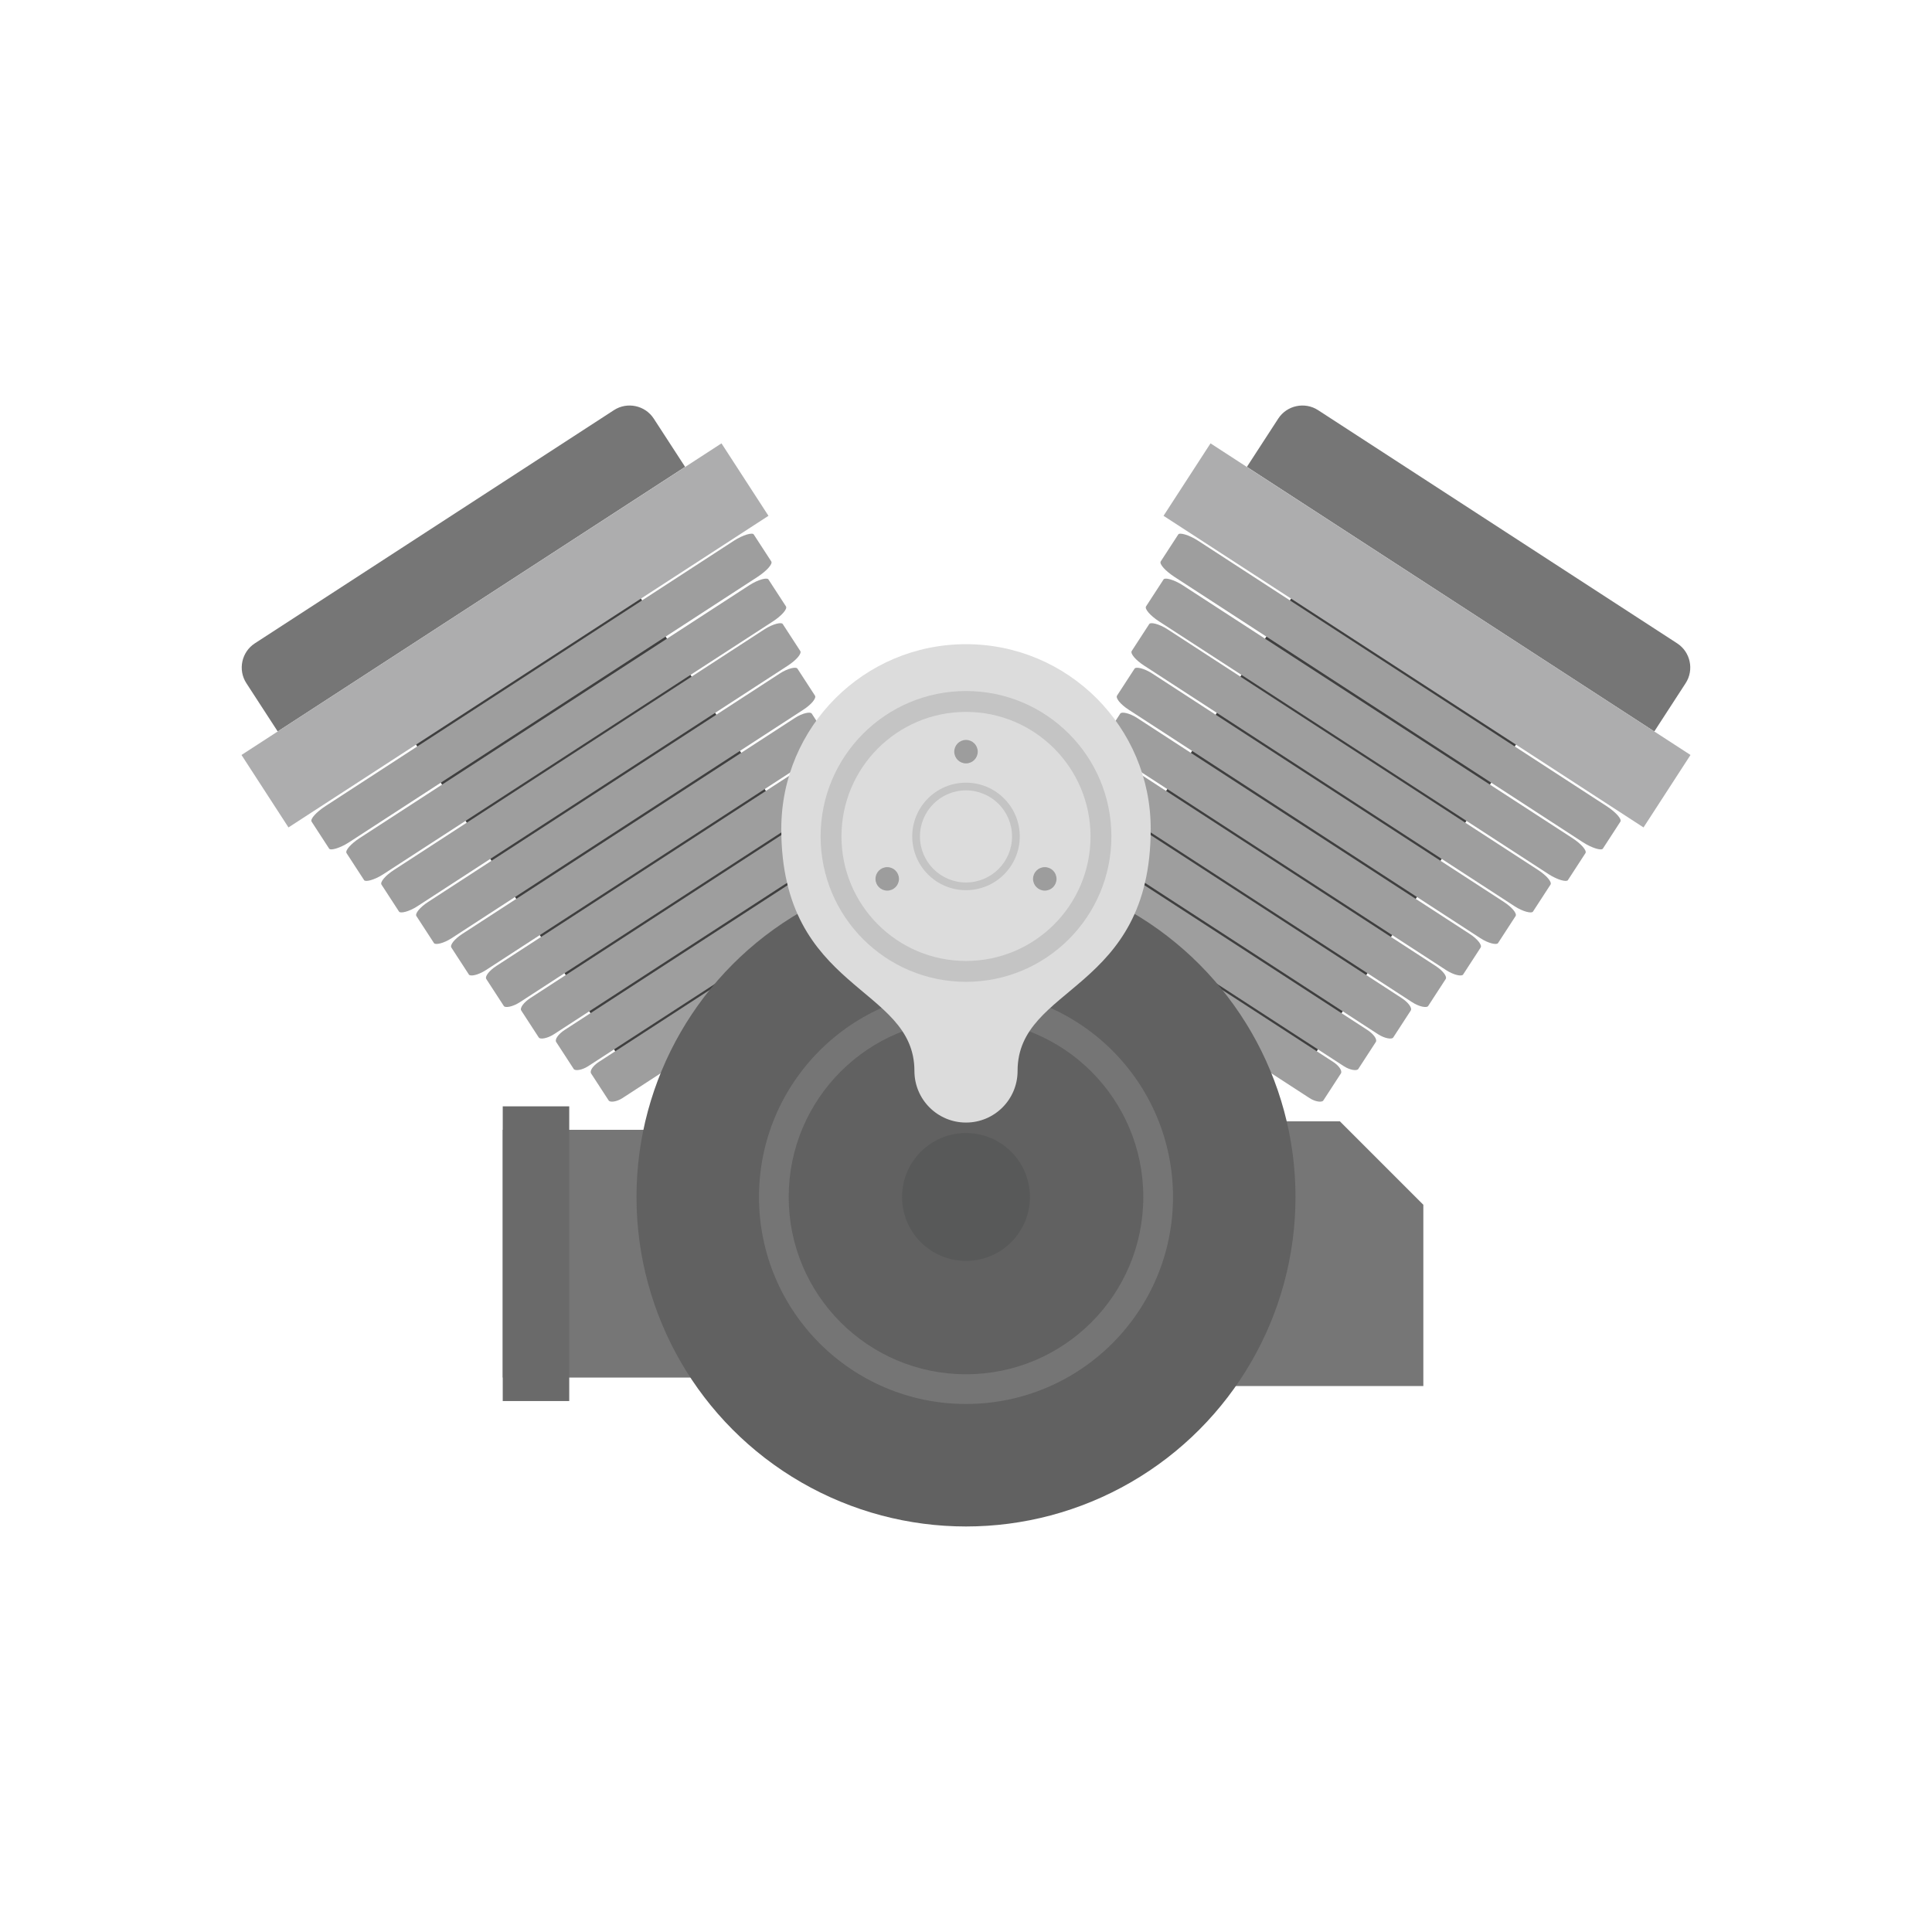 <?xml version="1.0" encoding="UTF-8"?>
<!DOCTYPE svg PUBLIC "-//W3C//DTD SVG 1.1//EN" "http://www.w3.org/Graphics/SVG/1.1/DTD/svg11.dtd">
<!-- Creator: CorelDRAW -->
<svg xmlns="http://www.w3.org/2000/svg" xml:space="preserve" width="2048px" height="2048px" style="shape-rendering:geometricPrecision; text-rendering:geometricPrecision; image-rendering:optimizeQuality; fill-rule:evenodd; clip-rule:evenodd"
viewBox="0 0 2048 2048"
 xmlns:xlink="http://www.w3.org/1999/xlink">
 <defs>
  <style type="text/css">
   <![CDATA[
    .fil11 {fill:none}
    .fil2 {fill:#3F3F3F}
    .fil10 {fill:#585959}
    .fil5 {fill:#616161}
    .fil1 {fill:#6A6A6A}
    .fil0 {fill:#767676}
    .fil9 {fill:#9D9D9D}
    .fil4 {fill:#9E9E9E}
    .fil3 {fill:#ADADAE}
    .fil7 {fill:gainsboro}
    .fil6 {fill:#757575;fill-rule:nonzero}
    .fil8 {fill:#C4C4C4;fill-rule:nonzero}
   ]]>
  </style>
 </defs>
 <g id="Layer_x0020_1">
  <g id="_615077544">
   <rect id="_615081456" class="fil0" x="532.922" y="1197.65" width="243.278" height="262.625"/>
   <rect id="_615081096" class="fil1" x="532.922" y="1172.77" width="70.491" height="312.391"/>
   <polygon id="_615080952" class="fil0" points="1283.49,1188.66 1420.33,1188.66 1508.8,1277.13 1508.8,1469.26 1283.49,1469.26 "/>
   <g>
    <g>
     <rect id="_615081192" class="fil2" transform="matrix(1.28 -0.831 0.925 1.424 413.746 747.324)" width="186.251" height="271.25"/>
     <path id="_615081144" class="fil0" d="M294.384 775.38l431.865 -280.457 -33.239 -51.184c-9.141,-14.075 -28.134,-18.113 -42.21,-8.972l-380.684 247.218c-14.075,9.142 -18.112,28.135 -8.972,42.21l33.24 51.184z"/>
     <g>
      <rect id="_615081000" class="fil3" transform="matrix(1.28 -0.831 0.415 0.64 255.999 800.307)" width="397.5" height="120"/>
      <rect id="_615081264" class="fil4" transform="matrix(1.179 -0.766 0.208 0.32 327.143 866.102)" width="397.5" height="120" rx="15.258" ry="15.258"/>
      <rect id="_615080064" class="fil4" transform="matrix(1.125 -0.73 0.208 0.32 364.18 899.469)" width="397.5" height="120" rx="15.258" ry="15.258"/>
      <rect id="_615080520" class="fil4" transform="matrix(1.07 -0.695 0.208 0.32 401.216 932.837)" width="397.5" height="120" rx="15.258" ry="15.258"/>
      <rect id="_615080184" class="fil4" transform="matrix(1.016 -0.66 0.208 0.32 438.253 966.205)" width="397.5" height="120" rx="15.258" ry="15.258"/>
      <rect id="_615079968" class="fil4" transform="matrix(0.961 -0.624 0.208 0.32 475.289 999.572)" width="397.5" height="120" rx="15.258" ry="15.258"/>
      <rect id="_615079944" class="fil4" transform="matrix(0.907 -0.589 0.208 0.32 512.326 1032.94)" width="397.5" height="120" rx="15.258" ry="15.258"/>
      <rect id="_615080136" class="fil4" transform="matrix(0.853 -0.554 0.208 0.32 549.362 1066.31)" width="397.5" height="120" rx="15.258" ry="15.258"/>
      <rect id="_615080328" class="fil4" transform="matrix(0.798 -0.518 0.208 0.32 586.399 1099.67)" width="397.5" height="120" rx="15.258" ry="15.258"/>
      <rect id="_615079176" class="fil4" transform="matrix(0.744 -0.483 0.208 0.32 623.436 1133.04)" width="397.5" height="120" rx="15.258" ry="15.258"/>
     </g>
    </g>
    <g>
     <rect id="_615079704" class="fil2" transform="matrix(-1.28 -0.831 -0.925 1.424 1634.25 747.324)" width="186.251" height="271.25"/>
     <path id="_615079848" class="fil0" d="M1753.62 775.38l-431.865 -280.457 33.239 -51.184c9.141,-14.075 28.134,-18.113 42.21,-8.972l380.684 247.218c14.075,9.142 18.112,28.135 8.972,42.21l-33.24 51.184z"/>
     <g>
      <rect id="_615079392" class="fil3" transform="matrix(-1.28 -0.831 -0.415 0.64 1792 800.307)" width="397.5" height="120"/>
      <rect id="_615079368" class="fil4" transform="matrix(-1.179 -0.766 -0.208 0.32 1720.86 866.102)" width="397.5" height="120" rx="15.258" ry="15.258"/>
      <rect id="_615078552" class="fil4" transform="matrix(-1.125 -0.73 -0.208 0.32 1683.82 899.469)" width="397.5" height="120" rx="15.258" ry="15.258"/>
      <rect id="_615079080" class="fil4" transform="matrix(-1.07 -0.695 -0.208 0.32 1646.78 932.837)" width="397.5" height="120" rx="15.258" ry="15.258"/>
      <rect id="_615078504" class="fil4" transform="matrix(-1.016 -0.66 -0.208 0.32 1609.75 966.205)" width="397.5" height="120" rx="15.258" ry="15.258"/>
      <rect id="_615078480" class="fil4" transform="matrix(-0.961 -0.624 -0.208 0.32 1572.71 999.572)" width="397.5" height="120" rx="15.258" ry="15.258"/>
      <rect id="_615078384" class="fil4" transform="matrix(-0.907 -0.589 -0.208 0.32 1535.67 1032.94)" width="397.5" height="120" rx="15.258" ry="15.258"/>
      <rect id="_615078696" class="fil4" transform="matrix(-0.853 -0.554 -0.208 0.32 1498.64 1066.31)" width="397.5" height="120" rx="15.258" ry="15.258"/>
      <rect id="_615078216" class="fil4" transform="matrix(-0.798 -0.518 -0.208 0.32 1461.6 1099.67)" width="397.5" height="120" rx="15.258" ry="15.258"/>
      <rect id="_615077808" class="fil4" transform="matrix(-0.744 -0.483 -0.208 0.32 1424.56 1133.04)" width="397.5" height="120" rx="15.258" ry="15.258"/>
     </g>
    </g>
   </g>
   <ellipse id="_615078312" class="fil5" cx="1024" cy="1268.84" rx="349.289" ry="349.289"/>
   <path id="_615078072" class="fil6" d="M1024 1049.4c60.592,0 115.452,24.562 155.162,64.272 39.709,39.71 64.271,94.569 64.271,155.162 0,60.588 -24.562,115.45 -64.271,155.16 -39.71,39.71 -94.57,64.272 -155.162,64.272 -60.592,0 -115.452,-24.562 -155.162,-64.272 -39.709,-39.71 -64.271,-94.572 -64.271,-155.16 0,-60.593 24.562,-115.452 64.271,-155.162 39.71,-39.71 94.57,-64.272 155.162,-64.272zm132.899 86.535c-34.01,-34.011 -80.996,-55.045 -132.899,-55.045 -51.902,0 -98.889,21.034 -132.899,55.045 -34.011,34.01 -55.045,80.996 -55.045,132.899 0,51.9 21.034,98.888 55.045,132.899 34.01,34.01 80.996,55.045 132.899,55.045 51.902,0 98.889,-21.035 132.899,-55.045 34.011,-34.011 55.045,-80.999 55.045,-132.899 0,-51.902 -21.034,-98.889 -55.045,-132.899z"/>
   <path id="_615078288" class="fil7" d="M1024 682.861c108.139,0 195.804,87.665 195.804,195.806 0,173.299 -141.132,165.271 -141.132,256.618 0,30.195 -24.477,54.673 -54.672,54.673 -30.195,0 -54.672,-24.478 -54.672,-54.673 0,-90.934 -141.132,-83.649 -141.132,-256.618 0,-108.141 87.665,-195.806 195.804,-195.806z"/>
   <path id="_615077640" class="fil8" d="M1024 732.523c42.559,0 81.09,17.252 108.982,45.143 27.891,27.892 45.143,66.423 45.143,108.982 0,42.555 -17.252,81.09 -45.143,108.982 -27.892,27.891 -66.423,45.143 -108.982,45.143 -42.559,0 -81.09,-17.252 -108.982,-45.143 -27.891,-27.892 -45.143,-66.426 -45.143,-108.982 0,-42.559 17.252,-81.09 45.143,-108.982 27.892,-27.891 66.423,-45.143 108.982,-45.143zm93.345 60.78c-23.888,-23.888 -56.89,-38.662 -93.345,-38.662 -36.455,0 -69.457,14.774 -93.345,38.662 -23.888,23.888 -38.662,56.89 -38.662,93.345 0,36.454 14.774,69.457 38.662,93.345 23.888,23.888 56.89,38.662 93.345,38.662 36.455,0 69.457,-14.774 93.345,-38.662 23.888,-23.888 38.662,-56.891 38.662,-93.345 0,-36.455 -14.774,-69.457 -38.662,-93.345z"/>
   <path id="_615077664" class="fil8" d="M1024 829.659c15.736,0 29.983,6.379 40.296,16.692 10.313,10.312 16.692,24.56 16.692,40.296 0,15.735 -6.379,29.983 -16.692,40.296 -10.312,10.313 -24.56,16.692 -40.296,16.692 -15.736,0 -29.983,-6.379 -40.296,-16.692 -10.313,-10.312 -16.692,-24.561 -16.692,-40.296 0,-15.736 6.379,-29.983 16.692,-40.296 10.312,-10.313 24.56,-16.692 40.296,-16.692zm34.514 22.474c-8.832,-8.833 -21.034,-14.296 -34.514,-14.296 -13.48,0 -25.682,5.463 -34.514,14.296 -8.833,8.832 -14.296,21.034 -14.296,34.514 0,13.479 5.463,25.682 14.296,34.514 8.832,8.833 21.034,14.296 34.514,14.296 13.48,0 25.682,-5.463 34.514,-14.296 8.833,-8.832 14.296,-21.035 14.296,-34.514 0,-13.48 -5.463,-25.682 -14.296,-34.514z"/>
   <circle id="_615076848" class="fil9" cx="1024" cy="796.796" r="12.44"/>
   <g>
    <circle id="_615077592" class="fil9" cx="940.494" cy="931.648" r="12.44"/>
    <circle id="_615077400" class="fil9" cx="1107.51" cy="931.648" r="12.44"/>
   </g>
   <circle id="_615077112" class="fil10" cx="1024" cy="1268.84" r="67.775"/>
  </g>
 </g>
 <rect class="fil11" width="2048" height="2048"/>
</svg>
